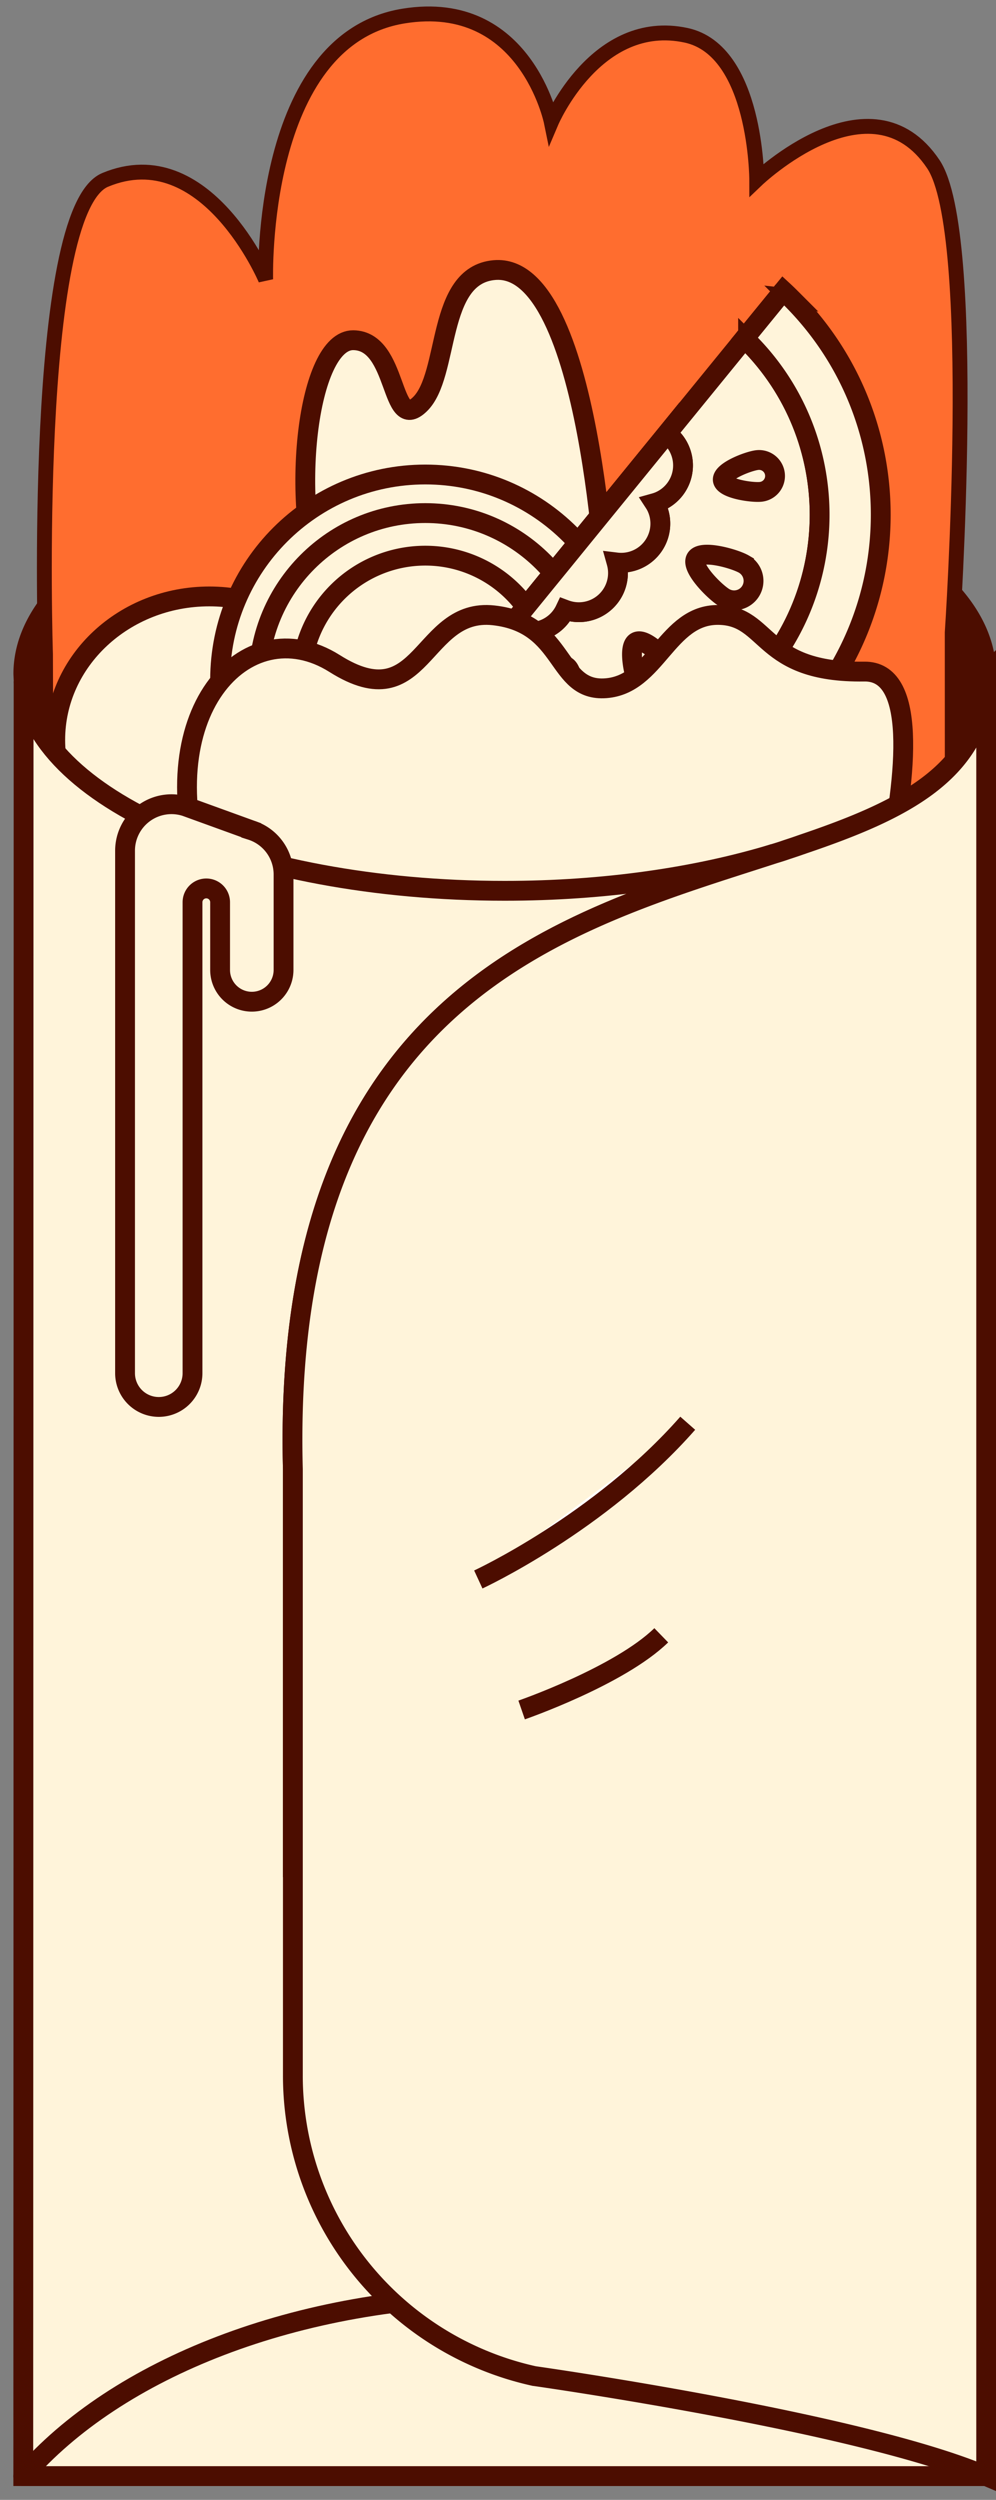 <svg width="67" height="168" fill="none" xmlns="http://www.w3.org/2000/svg"><rect width="100%" height="100%" fill="#808080" stroke="none"/><path d="M66.342 45.285c0 .152-.007.304-.014.449a4.344 4.344 0 0 1-.03.304c-.513 5.953-5.633 8.437-12.31 10.697-.03.014-.059.021-.087.029-.32.115-.652.224-.985.333-.283.101-.565.188-.855.275-5.163 1.571-11.399 2.491-18.105 2.491-17.518 0-31.785-6.257-32.364-14.078l-.022-.5c0-8.046 14.498-14.57 32.386-14.57 17.888 0 32.386 6.524 32.386 14.57Z" fill="#4C0D00"/><path d="M66.342 45.285c0 .152-.007.304-.014.449a4.344 4.344 0 0 1-.03.304c-.513 5.953-5.633 8.437-12.31 10.697-.03.014-.059.021-.087.029-.32.115-.652.224-.985.333-.283.101-.565.188-.855.275-5.163 1.571-11.399 2.491-18.105 2.491-17.518 0-31.785-6.257-32.364-14.078l-.022-.5c0-8.046 14.498-14.57 32.386-14.57 17.888 0 32.386 6.524 32.386 14.57Z" stroke="#4C0D00" stroke-width="1.333"/><path d="M3.06 43.96s-.972-29.796 4.016-31.871c6.776-2.82 10.795 6.693 10.795 6.693s-.472-16.13 9.284-17.705c8.207-1.324 9.932 7.125 9.932 7.125s3.031-7.125 9.068-5.83c4.742 1.019 4.75 9.717 4.75 9.717s7.67-7.335 11.88-1.055c3.086 4.6 1.27 31.48 1.27 31.48l.004 13.62-60.945 4.83L3.06 43.96Z" fill="#FF6D2F"/><path d="M3.06 43.96s-.972-29.796 4.016-31.871c6.776-2.82 10.795 6.693 10.795 6.693s-.472-16.13 9.284-17.705c8.207-1.324 9.932 7.125 9.932 7.125s3.031-7.125 9.068-5.83c4.742 1.019 4.75 9.717 4.75 9.717s7.67-7.335 11.88-1.055c3.086 4.6 1.27 31.48 1.27 31.48l.004 13.62-60.945 4.83L3.06 43.96Z" stroke="#4C0D00"/><path d="M21.734 40.253c-2.34-6.69-1.035-17.415 2.03-17.39 3.064.027 2.445 6.274 4.48 4.308 2.037-1.965 1.07-8.673 5.01-9.02 6.52-.577 7.547 22.22 7.547 22.22s-9.864 8.579-10.082 8.611c-.219.033-8.985-8.729-8.985-8.729Z" fill="#FFF4DA"/><path d="M21.734 40.253c-2.34-6.69-1.035-17.415 2.03-17.39 3.064.027 2.445 6.274 4.48 4.308 2.037-1.965 1.07-8.673 5.01-9.02 6.52-.577 7.547 22.22 7.547 22.22s-9.864 8.579-10.082 8.611c-.219.033-8.985-8.729-8.985-8.729Z" stroke="#4C0D00" stroke-width="1.333"/><path d="M24.442 49.727c0 5.327-4.64 9.645-10.364 9.645-5.723 0-10.363-4.318-10.363-9.645s4.64-9.645 10.363-9.645c5.724 0 10.364 4.318 10.364 9.645Z" fill="#FFF4DA"/><path d="M24.442 49.727c0 5.327-4.64 9.645-10.364 9.645-5.723 0-10.363-4.318-10.363-9.645s4.64-9.645 10.363-9.645c5.724 0 10.364 4.318 10.364 9.645Z" stroke="#4C0D00" stroke-width="1.333"/><path d="M42.414 45.693c0 7.623-6.18 13.804-13.804 13.804-7.623 0-13.804-6.18-13.804-13.804 0-7.624 6.18-13.805 13.804-13.805 7.624 0 13.804 6.18 13.804 13.805Z" fill="#FFF4DA"/><path d="M42.414 45.693c0 7.623-6.18 13.804-13.804 13.804-7.623 0-13.804-6.18-13.804-13.804 0-7.624 6.18-13.805 13.804-13.805 7.624 0 13.804 6.18 13.804 13.805Z" stroke="#4C0D00" stroke-width="1.333"/><path d="M39.822 45.693c0 6.192-5.02 11.211-11.212 11.211s-11.212-5.02-11.212-11.211c0-6.192 5.02-11.212 11.212-11.212s11.212 5.02 11.212 11.212Z" fill="#FFF4DA"/><path d="M39.822 45.693c0 6.192-5.02 11.211-11.212 11.211s-11.212-5.02-11.212-11.211c0-6.192 5.02-11.212 11.212-11.212s11.212 5.02 11.212 11.212Z" stroke="#4C0D00" stroke-width="1.333"/><path d="M36.961 45.693a8.351 8.351 0 1 1-16.702 0 8.351 8.351 0 0 1 16.702 0Z" fill="#FFF4DA"/><path d="M36.961 45.693a8.351 8.351 0 1 1-16.702 0 8.351 8.351 0 0 1 16.702 0Z" stroke="#4C0D00" stroke-width="1.333"/><path d="M50.322 22.972c6.418 6.418 6.418 16.824 0 23.242-5.697 5.697-14.54 6.336-20.944 1.916l3.995-4.897 2.757-3.382.492-.605 1.194-1.461 1.21-1.486 1.426-1.749.3-.367 1.062-1.303 1.961-2.405.852-1.042 5.457-6.69c.082.073.159.15.238.23Z" fill="#FFF4DA"/><path d="M50.322 22.972c6.418 6.418 6.418 16.824 0 23.242-5.697 5.697-14.54 6.336-20.944 1.916l3.995-4.897 2.757-3.382.492-.605 1.194-1.461 1.21-1.486 1.426-1.749.3-.367 1.062-1.303 1.961-2.405.852-1.042 5.457-6.69c.082.073.159.15.238.23Z" stroke="#4C0D00" stroke-width="1.333"/><path d="M44.89 29.174c.356.26.648.617.836 1.05a2.634 2.634 0 0 1-1.35 3.465c-.113.05-.231.09-.349.123.066.101.122.208.172.321a2.63 2.63 0 0 1-2.725 3.667 2.632 2.632 0 0 1-3.46 3.174 2.633 2.633 0 0 1-3.726 1.135l1.842-2.258.492-.605 1.194-1.461 1.21-1.486 1.427-1.75.299-.366 1.062-1.302 1.962-2.406.851-1.042.281-.345c-.002.03-.011.057-.018.086Z" fill="#FFF4DA"/><path d="M44.89 29.174c.356.26.648.617.836 1.05a2.634 2.634 0 0 1-1.35 3.465c-.113.05-.231.09-.349.123.066.101.122.208.172.321a2.63 2.63 0 0 1-2.725 3.667 2.632 2.632 0 0 1-3.46 3.174 2.633 2.633 0 0 1-3.726 1.135l1.842-2.258.492-.605 1.194-1.461 1.21-1.486 1.427-1.75.299-.366 1.062-1.302 1.962-2.406.851-1.042.281-.345c-.002.03-.011.057-.018.086Z" stroke="#4C0D00" stroke-width="1.333"/><path d="m52.694 19.545-2.61 3.198 2.61-3.198Z" fill="#FFF4DA"/><path d="m52.694 19.545-2.61 3.198" stroke="#4C0D00" stroke-width="1.333"/><path d="m29.378 48.13-2.605 3.194 2.605-3.194Z" fill="#FFF4DA"/><path d="m29.378 48.13-2.605 3.194" stroke="#4C0D00" stroke-width="1.333"/><path d="M44.89 29.174c.356.26.648.617.836 1.05a2.634 2.634 0 0 1-1.35 3.465c-.113.05-.231.09-.349.123.066.101.122.208.172.321a2.63 2.63 0 0 1-2.725 3.667 2.632 2.632 0 0 1-3.46 3.174 2.633 2.633 0 0 1-3.726 1.135l1.842-2.258.492-.605 1.194-1.461 1.21-1.486 1.427-1.75.299-.366 1.062-1.302 1.962-2.406.851-1.042.281-.345c-.002.03-.011.057-.018.086Z" fill="#FFF4DA"/><path d="M44.89 29.174c.356.26.648.617.836 1.05a2.634 2.634 0 0 1-1.35 3.465c-.113.05-.231.09-.349.123.066.101.122.208.172.321a2.63 2.63 0 0 1-2.725 3.667 2.632 2.632 0 0 1-3.46 3.174 2.633 2.633 0 0 1-3.726 1.135l1.842-2.258.492-.605 1.194-1.461 1.21-1.486 1.427-1.75.299-.366 1.062-1.302 1.962-2.406.851-1.042.281-.345c-.002.03-.011.057-.018.086Z" stroke="#4C0D00" stroke-width="1.333"/><path d="M53.23 20.064c8.024 8.023 8.022 21.032-.002 29.056-7.205 7.206-18.43 7.942-26.456 2.204l2.606-3.194c6.403 4.42 15.247 3.78 20.944-1.916 6.417-6.418 6.417-16.824 0-23.242a5.68 5.68 0 0 0-.238-.229l2.61-3.198c.181.167.36.342.537.519Z" fill="#FFF4DA"/><path d="M53.23 20.064c8.024 8.023 8.022 21.032-.002 29.056-7.205 7.206-18.43 7.942-26.456 2.204l2.606-3.194c6.403 4.42 15.247 3.78 20.944-1.916 6.417-6.418 6.417-16.824 0-23.242a5.68 5.68 0 0 0-.238-.229l2.61-3.198c.181.167.36.342.537.519Z" stroke="#4C0D00" stroke-width="1.333"/><path d="M48.733 40.171c-.623-.364-2.283-2.011-1.918-2.634.364-.623 2.613.015 3.236.379a1.306 1.306 0 0 1-1.318 2.255Z" fill="#FFF4DA"/><path d="M48.733 40.171c-.623-.364-2.283-2.011-1.918-2.634.364-.623 2.613.015 3.236.379a1.306 1.306 0 0 1-1.318 2.255Z" stroke="#4C0D00" stroke-width="1.333"/><path d="M51.182 33.053c-.59.066-2.494-.206-2.56-.795-.065-.59 1.731-1.275 2.321-1.34a1.074 1.074 0 0 1 .239 2.135Z" fill="#FFF4DA"/><path d="M51.182 33.053c-.59.066-2.494-.206-2.56-.795-.065-.59 1.731-1.275 2.321-1.34a1.074 1.074 0 0 1 .239 2.135Z" stroke="#4C0D00" stroke-width="1.333"/><path d="M43.068 46.387c-.342-.635-.901-2.905-.266-3.247.635-.343 2.224 1.373 2.566 2.008a1.306 1.306 0 0 1-2.3 1.24Z" fill="#FFF4DA"/><path d="M43.068 46.387c-.342-.635-.901-2.905-.266-3.247.635-.343 2.224 1.373 2.566 2.008a1.306 1.306 0 0 1-2.3 1.24Z" stroke="#4C0D00" stroke-width="1.333"/><path d="M36.618 46.843c.093-.548.826-2.192 1.374-2.1.548.092.703 1.886.61 2.434a1.006 1.006 0 1 1-1.984-.334Z" fill="#FFF4DA"/><path d="M36.618 46.843c.093-.548.826-2.192 1.374-2.1.548.092.703 1.886.61 2.434a1.006 1.006 0 1 1-1.984-.334Z" stroke="#4C0D00" stroke-width="1.333"/><path d="M13.688 59.14c-3.779-11.124 2.834-18.326 8.825-14.547 5.992 3.778 5.776-3.779 10.688-3.24 4.911.54 4.156 5.155 7.556 4.899 3.401-.256 4.103-4.954 7.557-4.926 3.455.028 2.807 3.914 9.824 3.806 7.017-.108-2.267 26.989-2.267 26.989L13.688 59.139Z" fill="#FFF4DA"/><path d="M13.688 59.14c-3.779-11.124 2.834-18.326 8.825-14.547 5.992 3.778 5.776-3.779 10.688-3.24 4.911.54 4.156 5.155 7.556 4.899 3.401-.256 4.103-4.954 7.557-4.926 3.455.028 2.807 3.914 9.824 3.806 7.017-.108-2.267 26.989-2.267 26.989L13.688 59.139Z" stroke="#4C0D00" stroke-width="1.333"/><path d="M66.34 125.486v40.917H1.566l.008-40.917.014-79.698c.58 7.821 14.846 14.078 32.365 14.078 6.705 0 12.94-.92 18.105-2.491-14.014 4.548-33.19 9.43-32.358 41.352v26.759h46.64Z" fill="#FFF4DA"/><path d="M66.34 125.486v40.917H1.566l.008-40.917.014-79.698c.58 7.821 14.846 14.078 32.365 14.078 6.705 0 12.94-.92 18.105-2.491-14.014 4.548-33.19 9.43-32.358 41.352v26.759h46.64Z" stroke="#4C0D00" stroke-width="1.333"/><path d="M66.34 166.403H1.566c6.238-7.214 18.401-12.114 32.383-12.114 13.988 0 26.152 4.9 32.39 12.114Z" fill="#FFF4DA"/><path d="M66.34 166.403H1.566c6.238-7.214 18.401-12.114 32.383-12.114 13.988 0 26.152 4.9 32.39 12.114Z" stroke="#4C0D00" stroke-width="1.333" stroke-linecap="round" stroke-linejoin="round"/><path d="M19.074 58.768v6.417a2.134 2.134 0 1 1-4.268 0v-4.552a.928.928 0 0 0-1.856 0v31.65a2.269 2.269 0 0 1-4.538 0V57.169a3.124 3.124 0 0 1 4.072-2.976l4.414 1.599a3.124 3.124 0 0 1 2.176 2.976Z" fill="#FFF4DA"/><path d="M19.074 58.768v6.417a2.134 2.134 0 0 1-4.268 0v-4.552a.928.928 0 0 0-1.856 0v31.65a2.269 2.269 0 0 1-4.538 0V57.169a3.124 3.124 0 0 1 4.072-2.976l4.414 1.599a3.124 3.124 0 0 1 2.176 2.976Z" stroke="#4C0D00" stroke-width="1.333"/><path d="M66.34 45.288v121.115c-8.547-3.639-30.417-6.726-30.417-6.726a20.687 20.687 0 0 1-16.222-20.2v-40.75c-.833-31.923 18.344-36.804 32.358-41.352.29-.087.572-.174.854-.275.333-.109.666-.218.985-.333a.408.408 0 0 0 .087-.03c6.677-2.259 11.797-4.743 12.311-10.696.015-.101.022-.202.03-.304.006-.145.014-.297.014-.449Z" fill="#FFF4DA"/><path d="M66.34 45.288v121.115c-8.547-3.639-30.417-6.726-30.417-6.726a20.687 20.687 0 0 1-16.222-20.2v-40.75c-.833-31.923 18.344-36.804 32.358-41.352.29-.087.572-.174.854-.275.333-.109.666-.218.985-.333a.408.408 0 0 0 .087-.03c6.677-2.259 11.797-4.743 12.311-10.696.015-.101.022-.202.03-.304.006-.145.014-.297.014-.449Z" stroke="#4C0D00" stroke-width="1.333"/><path d="M32.175 106.147s8.178-3.779 14.088-10.5l-14.088 10.5Z" fill="#fff"/><path d="M32.175 106.147s8.178-3.779 14.088-10.5" stroke="#4C0D00" stroke-width="1.333"/><path d="M35.09 114.917s6.558-2.267 9.392-5.019l-9.392 5.019Z" fill="#fff"/><path d="M35.09 114.917s6.558-2.267 9.392-5.019" stroke="#4C0D00" stroke-width="1.333"/></svg>